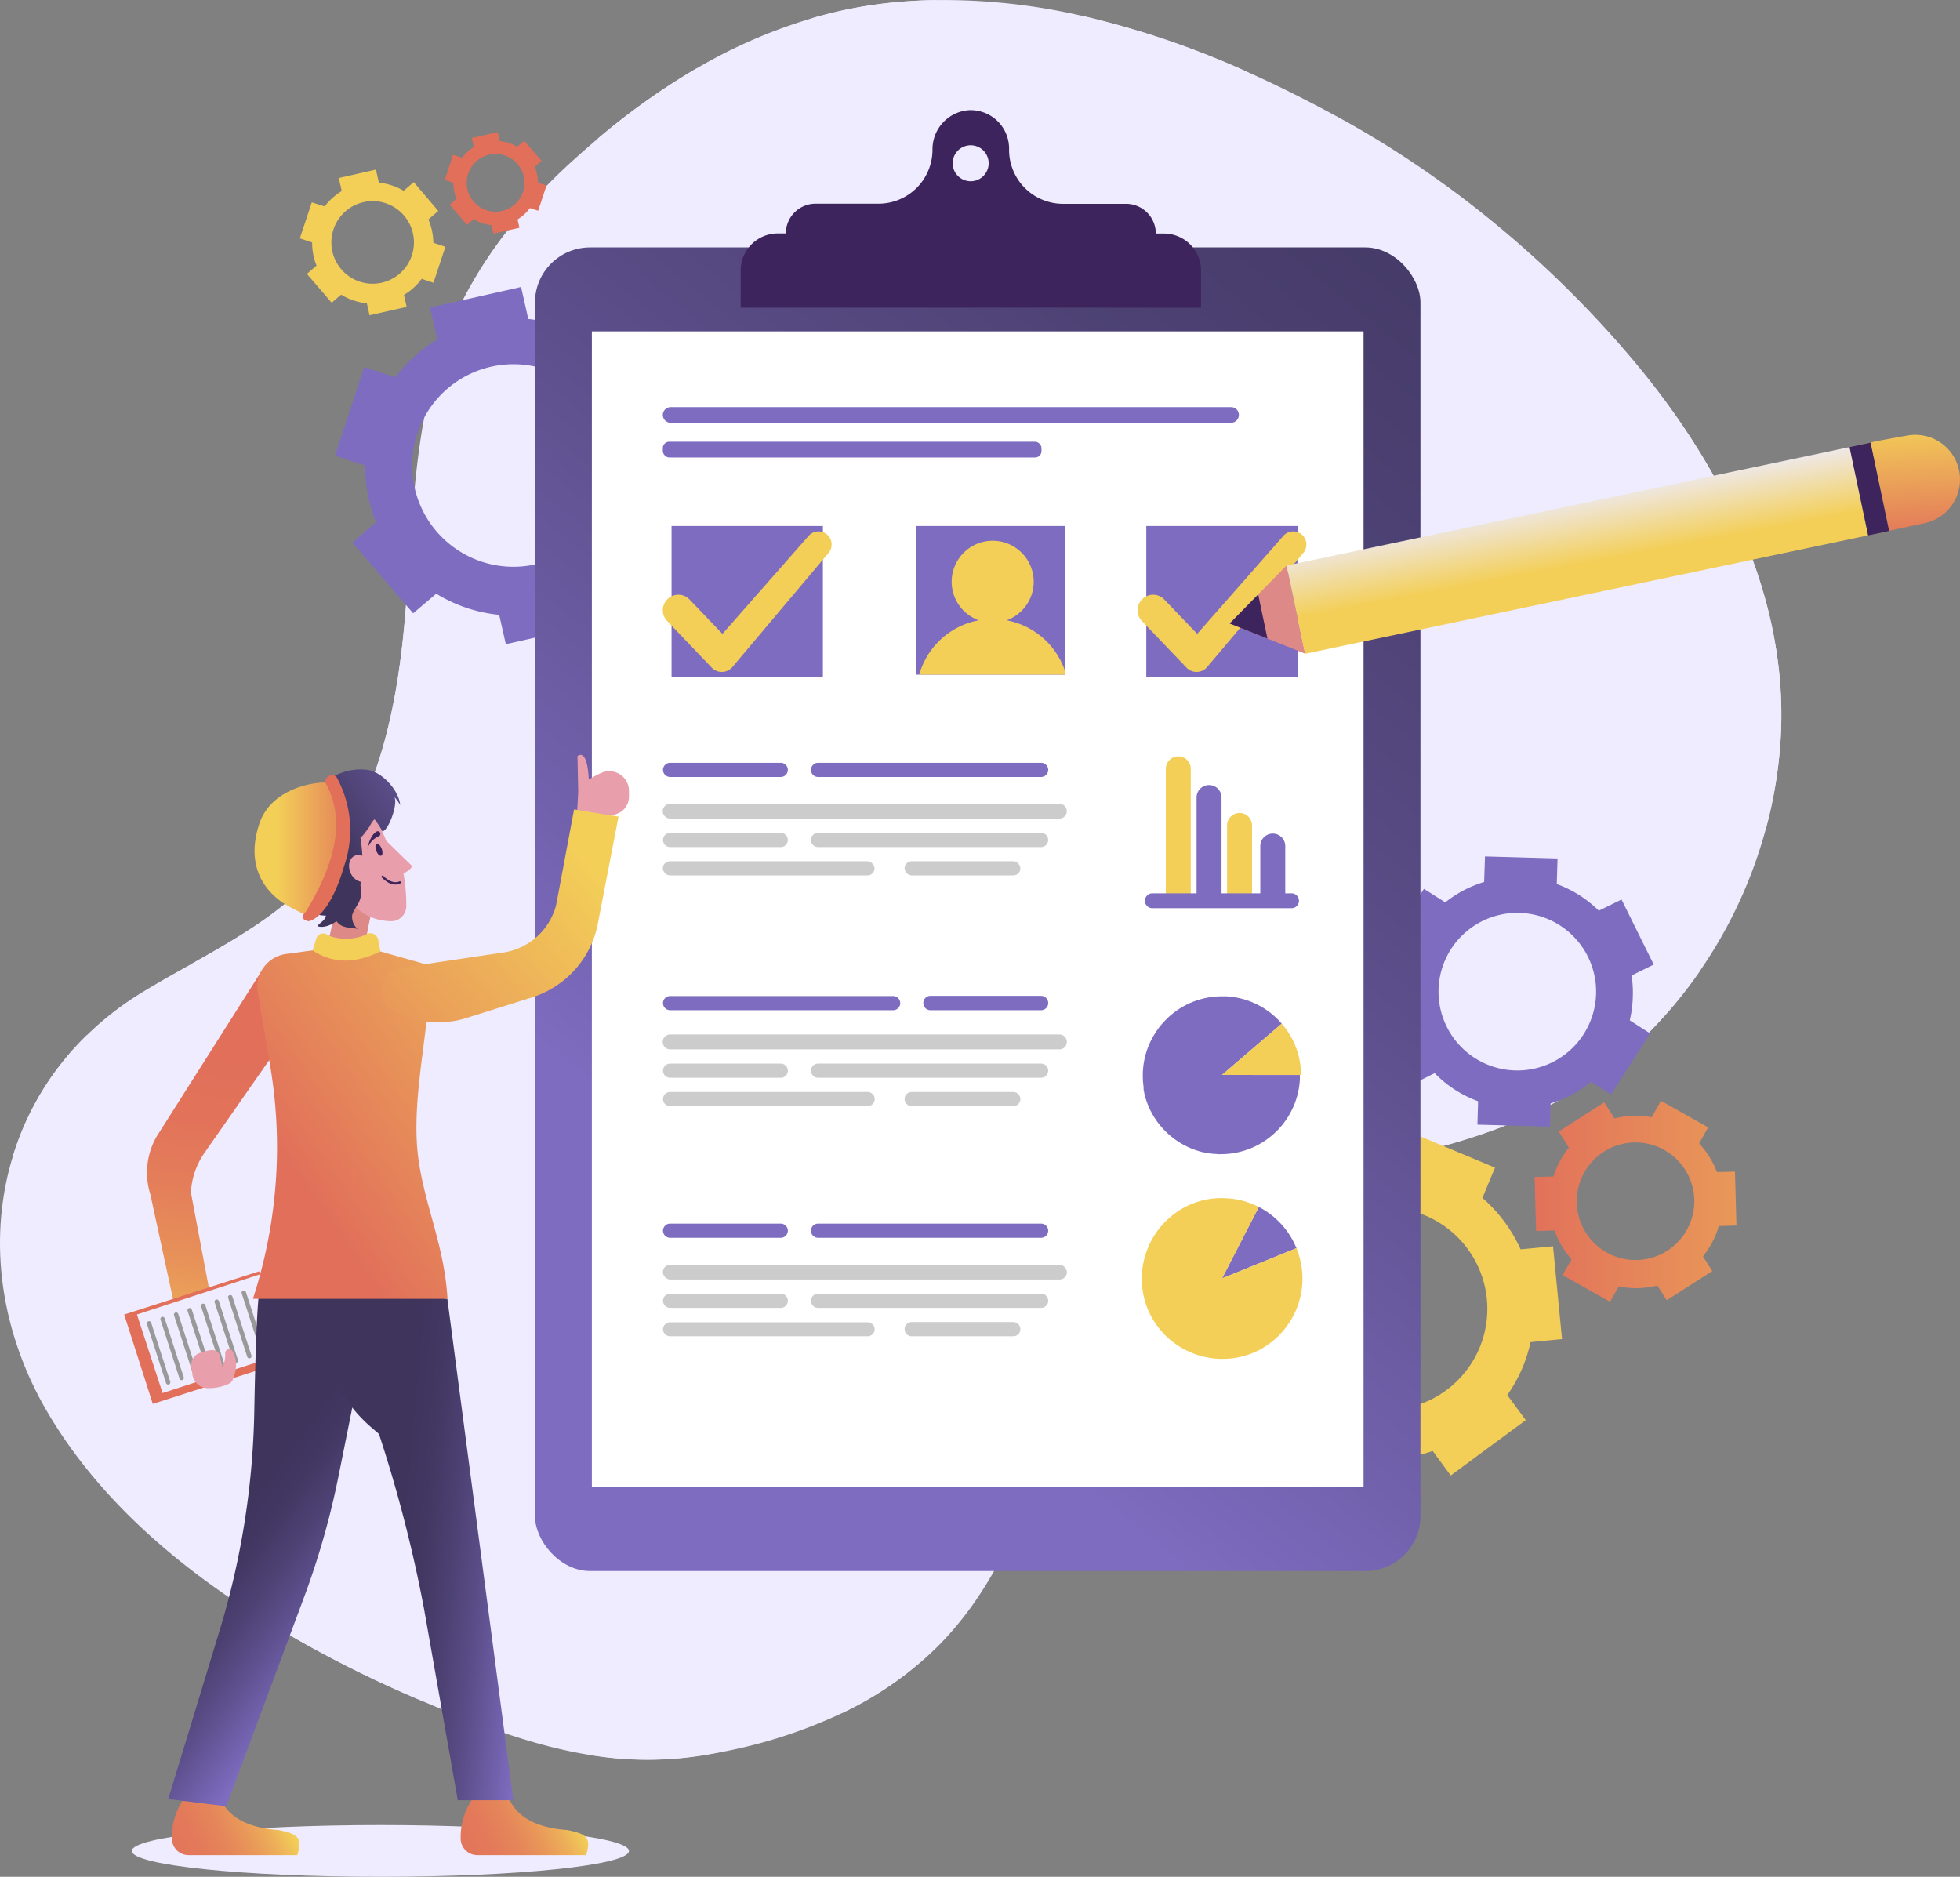 <svg xmlns="http://www.w3.org/2000/svg" xmlns:xlink="http://www.w3.org/1999/xlink" viewBox="0 0 435.81 417.29"><rect x="0" y="0" width="435.81" height="417.29" fill="#808080" stroke="none"/><defs><style>.cls-1{isolation:isolate;}.cls-2{fill:#eeecfe;}.cls-3{mix-blend-mode:soft-light;}.cls-4{fill:#7e6cc0;}.cls-5{fill:#f3cf58;}.cls-6{fill:url(#linear-gradient);}.cls-7{fill:url(#linear-gradient-2);}.cls-8{fill:url(#linear-gradient-3);}.cls-9{fill:#3e245c;}.cls-10{fill:#fff;}.cls-11{fill:#ccc;}.cls-12,.cls-13{fill:none;}.cls-13{stroke:#7e6cc0;stroke-linecap:round;stroke-linejoin:round;stroke-width:0;}.cls-14{fill:#dc8987;}.cls-15{fill:url(#linear-gradient-4);}.cls-16{fill:url(#linear-gradient-5);}.cls-17{fill:#e89fab;}.cls-18{fill:url(#linear-gradient-6);}.cls-19{fill:#e16f5a;}.cls-20{fill:#999;}.cls-21{fill:url(#linear-gradient-7);}.cls-22{fill:url(#linear-gradient-8);}.cls-23{fill:url(#linear-gradient-9);}.cls-24{fill:url(#linear-gradient-10);}.cls-25{fill:url(#linear-gradient-11);}.cls-26{fill:url(#linear-gradient-12);}.cls-27{fill:url(#linear-gradient-13);}.cls-28{fill:url(#linear-gradient-14);}</style><linearGradient id="linear-gradient" x1="104.81" y1="19.08" x2="97.01" y2="-12.13" gradientUnits="userSpaceOnUse"><stop offset="0" stop-color="#e16f5a"/><stop offset="1" stop-color="#f3cf58"/></linearGradient><linearGradient id="linear-gradient-2" x1="337.93" y1="267.1" x2="450.86" y2="267.1" xlink:href="#linear-gradient"/><linearGradient id="linear-gradient-3" x1="391.08" y1="-9.87" x2="163.2" y2="268.31" gradientUnits="userSpaceOnUse"><stop offset="0.02" stop-color="#3e345c"/><stop offset="0.19" stop-color="#413761"/><stop offset="0.4" stop-color="#4b4071"/><stop offset="0.64" stop-color="#5c4e8a"/><stop offset="0.89" stop-color="#7262ae"/><stop offset="1" stop-color="#7e6cc0"/></linearGradient><linearGradient id="linear-gradient-4" x1="348.2" y1="109.04" x2="354.7" y2="143.22" gradientTransform="translate(32.71 -69.6) rotate(11.88)" gradientUnits="userSpaceOnUse"><stop offset="0" stop-color="#eeecfe"/><stop offset="0.48" stop-color="#f3cf58"/></linearGradient><linearGradient id="linear-gradient-5" x1="425.41" y1="93.81" x2="426.91" y2="121.31" gradientUnits="userSpaceOnUse"><stop offset="0" stop-color="#f3cf58"/><stop offset="1" stop-color="#e16f5a"/></linearGradient><linearGradient id="linear-gradient-6" x1="48.66" y1="233.65" x2="37.66" y2="310.63" gradientUnits="userSpaceOnUse"><stop offset="0" stop-color="#e16f5a"/><stop offset="0.21" stop-color="#e2735a"/><stop offset="0.41" stop-color="#e47f5a"/><stop offset="0.61" stop-color="#e89259"/><stop offset="0.81" stop-color="#edad59"/><stop offset="1" stop-color="#f3cf58"/></linearGradient><linearGradient id="linear-gradient-7" x1="84.34" y1="421.67" x2="127.23" y2="401.63" gradientUnits="userSpaceOnUse"><stop offset="0" stop-color="#e16f5a"/><stop offset="0.38" stop-color="#e1715a"/><stop offset="0.56" stop-color="#e3795a"/><stop offset="0.69" stop-color="#e5855a"/><stop offset="0.8" stop-color="#e99859"/><stop offset="0.9" stop-color="#edaf59"/><stop offset="0.99" stop-color="#f2cc58"/><stop offset="1" stop-color="#f3cf58"/></linearGradient><linearGradient id="linear-gradient-8" x1="19.66" y1="421.89" x2="62.56" y2="401.85" xlink:href="#linear-gradient-7"/><linearGradient id="linear-gradient-9" x1="52.43" y1="337" x2="80.6" y2="357.41" gradientUnits="userSpaceOnUse"><stop offset="0.02" stop-color="#3e345c"/><stop offset="0.19" stop-color="#423762"/><stop offset="0.41" stop-color="#4c4172"/><stop offset="0.65" stop-color="#5e508e"/><stop offset="0.92" stop-color="#7665b4"/><stop offset="1" stop-color="#7e6cc0"/></linearGradient><linearGradient id="linear-gradient-10" x1="88.03" y1="343.15" x2="118.62" y2="345.99" xlink:href="#linear-gradient-3"/><linearGradient id="linear-gradient-11" x1="65.16" y1="261.36" x2="143.21" y2="207.09" xlink:href="#linear-gradient"/><linearGradient id="linear-gradient-12" x1="54.85" y1="248.75" x2="132.9" y2="194.49" gradientTransform="matrix(1.02, -0.11, 0.14, 1.04, -30.84, 4.91)" xlink:href="#linear-gradient"/><linearGradient id="linear-gradient-13" x1="74.48" y1="191.23" x2="109.98" y2="165.73" gradientUnits="userSpaceOnUse"><stop offset="0.02" stop-color="#3e345c"/><stop offset="0.25" stop-color="#4e4274"/><stop offset="1" stop-color="#7e6cc0"/></linearGradient><linearGradient id="linear-gradient-14" x1="61.59" y1="188.6" x2="80.88" y2="188.6" xlink:href="#linear-gradient-5"/></defs><g class="cls-1"><g id="Layer_2" data-name="Layer 2"><g id="BACKGROUND"><path class="cls-2" d="M395.89,164.86a98.48,98.48,0,0,1-3.14,19A102.85,102.85,0,0,1,377.89,216a98.79,98.79,0,0,1-14.14,16.35c-1.7,1.58-3.46,3.07-5.27,4.49a96.15,96.15,0,0,1-24.2,13.6A134.39,134.39,0,0,1,311.36,257c-1.1.22-2.23.41-3.37.58-9.31,1.38-19.82,1.29-29.75,2.57-8.35,1.07-16.29,3.09-22.78,7.76-.8.58-1.57,1.19-2.3,1.83-8.74,7.64-12.48,19.45-15.4,31.07-1.31,5.21-2.45,10.38-3.8,15.12a196.92,196.92,0,0,1-7.44,22c-4,9.62-9.15,18.68-16.37,26.42-.3.32-.6.64-.91.95a76.72,76.72,0,0,1-22,15.59,111.65,111.65,0,0,1-26.71,8.64c-1.25.25-2.51.48-3.77.69a77.79,77.79,0,0,1-25.8-.05c-11.47-1.87-22.6-5.92-34-10.67l-2.59-1.09-.47-.2A260.13,260.13,0,0,1,53.1,356.62c-17-11.28-32.24-25.17-42.44-42.45C-.2,295.77-2.72,275.1,2.92,256.9a63.11,63.11,0,0,1,16.43-26.77,68.59,68.59,0,0,1,12.27-9.5c3.55-2.17,7.2-4.21,10.85-6.25,7.88-4.44,15.75-8.9,22.48-14.74a58.66,58.66,0,0,0,4.56-4.37,65.36,65.36,0,0,0,13.24-21.94c4.31-11.41,6.27-24,7.32-36.22q.32-3.75.57-7.51c1.15-16.43,1.81-33.06,6.56-48.66.59-2,1.25-3.89,2-5.81a86,86,0,0,1,5.37-11.45,97.55,97.55,0,0,1,7.88-11.89,122.06,122.06,0,0,1,14.43-15.64q3-2.73,6.06-5.33a154.73,154.73,0,0,1,22-15.64A115.63,115.63,0,0,1,180.42,4.1,97.91,97.91,0,0,1,198.84.53q4.71-.45,9.42-.51a137.41,137.41,0,0,1,32.87,3.63,196.16,196.16,0,0,1,36.09,12.29C284.68,19.26,292,23,299,26.85a218.53,218.53,0,0,1,21.77,13.88,237.11,237.11,0,0,1,42.13,39.08C382.85,103.51,398,133.1,395.89,164.86Z"/><g class="cls-3"><path class="cls-2" d="M93.85,378.17A260.13,260.13,0,0,1,53.1,356.62L2.92,256.9a63.11,63.11,0,0,1,16.43-26.77Z"/><path class="cls-2" d="M160.49,389.49c-1.25.25-2.51.48-3.77.69a77.79,77.79,0,0,1-25.8-.05L42.47,214.38c7.88-4.44,15.75-8.9,22.48-14.74Z"/><path class="cls-2" d="M209.24,365.26a76.72,76.72,0,0,1-22,15.59L82.75,173.33c4.31-11.41,6.27-24,7.32-36.22q.32-3.75.57-7.51Z"/><path class="cls-2" d="M237.76,300.81c-1.31,5.21-2.45,10.38-3.8,15.12a196.92,196.92,0,0,1-7.44,22L97.2,80.94c.59-2,1.25-3.89,2-5.81a86,86,0,0,1,5.37-11.45,97.55,97.55,0,0,1,7.88-11.89Z"/><path class="cls-2" d="M278.24,260.15c-8.35,1.07-16.29,3.09-22.78,7.76-.8.58-1.57,1.19-2.3,1.83L132.92,30.82a154.73,154.73,0,0,1,22-15.64Z"/><path class="cls-2" d="M334.28,250.41A134.39,134.39,0,0,1,311.36,257c-1.1.22-2.23.41-3.37.58L180.42,4.1A97.91,97.91,0,0,1,198.84.53q4.71-.45,9.42-.51Z"/><path class="cls-2" d="M377.89,216a98.79,98.79,0,0,1-14.14,16.35c-1.7,1.58-3.46,3.07-5.27,4.49L241.13,3.65a196.16,196.16,0,0,1,36.09,12.29Z"/><path class="cls-2" d="M395.89,164.86a98.48,98.48,0,0,1-3.14,19l-72-143.1a237.11,237.11,0,0,1,42.13,39.08C382.85,103.51,398,133.1,395.89,164.86Z"/></g></g><g id="OBJECTS"><path class="cls-4" d="M146.45,96.53a31.91,31.91,0,0,0-1.8-5.58L150,86.34,136.48,70.62,131,75.34a33.24,33.24,0,0,0-13.53-4.41l-1.61-7.12L95.62,68.37l1.61,7.12a32.91,32.91,0,0,0-9.32,8.4L81,81.61,74.51,101.3l6.71,2.22a33.59,33.59,0,0,0,.81,7.54,35,35,0,0,0,1.57,5.06l-5.26,4.52,13.53,15.72L97,132a32.94,32.94,0,0,0,14,4.71l1.47,6.52,20.23-4.56-1.47-6.52a32.87,32.87,0,0,0,9.66-8.85l6.42,2.12,6.51-19.69-6.58-2.17A32.88,32.88,0,0,0,146.45,96.53Zm-27.32,28.93a22.52,22.52,0,1,1,17-26.92A22.52,22.52,0,0,1,119.13,125.46Z"/><path class="cls-4" d="M363.06,221.45a25.52,25.52,0,0,0-.27-4.56l4.92-2.43L360.55,200l-5.05,2.49a25.77,25.77,0,0,0-9.35-5.93l.17-5.68-16.13-.46L330,196.1a25.8,25.8,0,0,0-8.64,4.53l-4.75-3-8.7,13.58,4.63,3a26,26,0,0,0-.85,5.83,26.57,26.57,0,0,0,.21,4.11l-4.84,2.4,7.16,14.45L319,238.6a25.79,25.79,0,0,0,9.66,6.25l-.15,5.2,16.12.46.15-5.19a25.64,25.64,0,0,0,9-4.81l4.43,2.84,8.7-13.58-4.53-2.91A25.37,25.37,0,0,0,363.06,221.45ZM336.89,238a17.52,17.52,0,1,1,18-17A17.52,17.52,0,0,1,336.89,238Z"/><path class="cls-5" d="M338.57,304a33.12,33.12,0,0,0,1.75-5.59l7-.67-2-20.64-7.21.68a33.18,33.18,0,0,0-8.49-11.43l2.8-6.74-19.14-8-2.81,6.75a32.85,32.85,0,0,0-12.46,1.46l-4.3-5.84-16.7,12.31,4.2,5.7a33.18,33.18,0,0,0-3.7,6.61,33.66,33.66,0,0,0-1.64,5l-6.91.65,2,20.65,6.74-.64a32.93,32.93,0,0,0,8.72,12l-2.57,6.17,19.15,8,2.57-6.17a33.07,33.07,0,0,0,13-1.64l4,5.44,16.69-12.31-4.11-5.57A33,33,0,0,0,338.57,304Zm-39,7.82A22.52,22.52,0,1,1,329,299.63,22.52,22.52,0,0,1,299.54,311.77Z"/><path class="cls-5" d="M96,51.06a13.5,13.5,0,0,0-.74-2.28l2.19-1.87L92,40.49l-2.24,1.93a13.47,13.47,0,0,0-5.52-1.8l-.65-2.91-8.26,1.87.66,2.9a13.55,13.55,0,0,0-3.8,3.42L69.33,45l-2.66,8,2.74.91A13.48,13.48,0,0,0,69.74,57a14.08,14.08,0,0,0,.64,2.06L68.24,60.9l5.51,6.41,2.1-1.8a13.45,13.45,0,0,0,5.72,1.92l.6,2.66,8.25-1.86-.6-2.66A13.48,13.48,0,0,0,93.76,62l2.62.87,2.65-8-2.68-.89A14,14,0,0,0,96,51.06ZM84.87,62.86a9.18,9.18,0,1,1,6.94-11A9.18,9.18,0,0,1,84.87,62.86Z"/><path class="cls-6" d="M119.4,38.67a9.51,9.51,0,0,0-.51-1.59l1.53-1.31-3.86-4.48L115,32.63a9.61,9.61,0,0,0-3.86-1.26l-.46-2-5.77,1.31.46,2a9.19,9.19,0,0,0-2.65,2.39l-2-.65L98.9,40l1.91.64a9.87,9.87,0,0,0,.23,2.14,9.65,9.65,0,0,0,.45,1.44l-1.5,1.3L103.85,50l1.46-1.26a9.45,9.45,0,0,0,4,1.34l.42,1.86,5.77-1.3-.42-1.86a9.35,9.35,0,0,0,2.75-2.52l1.83.6,1.86-5.61-1.88-.62A9.07,9.07,0,0,0,119.4,38.67Zm-7.79,8.25a6.42,6.42,0,1,1,4.85-7.67A6.42,6.42,0,0,1,111.61,46.92Z"/><path class="cls-7" d="M379.89,256.92a19.3,19.3,0,0,0-2.09-2.69l2-3.57-10.48-5.91-2.07,3.66a19.22,19.22,0,0,0-8.26.26l-2.28-3.57-10.14,6.49,2.28,3.57a19.27,19.27,0,0,0-3.43,6.42l-4.2.12.33,12,4.1-.11a19.5,19.5,0,0,0,1.93,3.95,19,19,0,0,0,1.86,2.45l-2,3.51L358,289.44l1.93-3.42a19.14,19.14,0,0,0,8.58-.2l2.09,3.27,10.14-6.48-2.09-3.27a19.13,19.13,0,0,0,3.53-6.74l3.92-.11-.33-12-4,.11A19.42,19.42,0,0,0,379.89,256.92Zm-9.21,21.19a13.07,13.07,0,1,1,4-18.05A13.07,13.07,0,0,1,370.68,278.11Z"/><rect class="cls-8" x="118.95" y="55.01" width="196.89" height="294.29" rx="12.25"/><path class="cls-9" d="M258.83,51.93H257a6.63,6.63,0,0,0-6.63-6.61h-14a12,12,0,0,1-12-12V33a8.54,8.54,0,0,0-9.13-8.49,8.71,8.71,0,0,0-7.9,8.78h0a12,12,0,0,1-12,12h-14a6.62,6.62,0,0,0-6.61,6.61h-1.81a8.26,8.26,0,0,0-8.23,8.23h0V68.4H267.06V60.16A8.26,8.26,0,0,0,258.83,51.93Zm-43-11.63a4,4,0,1,1,4-4A4,4,0,0,1,215.85,40.3Z"/><rect class="cls-10" x="131.6" y="73.68" width="171.59" height="256.93"/><path class="cls-11" d="M235.59,182H149a1.65,1.65,0,0,1-1.64-1.64h0a1.65,1.65,0,0,1,1.64-1.64h86.57a1.65,1.65,0,0,1,1.64,1.64h0A1.65,1.65,0,0,1,235.59,182Z"/><path class="cls-11" d="M173.56,188.34H149a1.58,1.58,0,0,1-1.58-1.58h0a1.57,1.57,0,0,1,1.58-1.57h24.6a1.57,1.57,0,0,1,1.58,1.57h0A1.58,1.58,0,0,1,173.56,188.34Z"/><path class="cls-11" d="M231.49,188.34h-49.6a1.58,1.58,0,0,1-1.57-1.58h0a1.57,1.57,0,0,1,1.57-1.57h49.6a1.57,1.57,0,0,1,1.58,1.57h0A1.58,1.58,0,0,1,231.49,188.34Z"/><rect class="cls-11" x="147.38" y="191.49" width="47.07" height="3.15" rx="1.58"/><rect class="cls-11" x="201.14" y="191.49" width="25.74" height="3.15" rx="1.58"/><path class="cls-4" d="M173.56,172.75H149a1.57,1.57,0,0,1-1.58-1.57h0A1.58,1.58,0,0,1,149,169.6h24.6a1.58,1.58,0,0,1,1.58,1.58h0A1.57,1.57,0,0,1,173.56,172.75Z"/><path class="cls-4" d="M231.49,172.75h-49.6a1.57,1.57,0,0,1-1.57-1.57h0a1.58,1.58,0,0,1,1.57-1.58h49.6a1.58,1.58,0,0,1,1.58,1.58h0A1.57,1.57,0,0,1,231.49,172.75Z"/><rect class="cls-11" x="147.38" y="281.21" width="89.85" height="3.28" rx="1.64"/><path class="cls-11" d="M173.56,290.8H149a1.58,1.58,0,0,1-1.58-1.58h0a1.58,1.58,0,0,1,1.58-1.58h24.6a1.58,1.58,0,0,1,1.58,1.58h0A1.58,1.58,0,0,1,173.56,290.8Z"/><path class="cls-11" d="M231.49,290.8h-49.6a1.58,1.58,0,0,1-1.57-1.58h0a1.58,1.58,0,0,1,1.57-1.58h49.6a1.58,1.58,0,0,1,1.58,1.58h0A1.58,1.58,0,0,1,231.49,290.8Z"/><path class="cls-11" d="M192.87,297.11H149a1.58,1.58,0,0,1-1.58-1.58h0A1.58,1.58,0,0,1,149,294h43.91a1.58,1.58,0,0,1,1.58,1.58h0A1.58,1.58,0,0,1,192.87,297.11Z"/><path class="cls-11" d="M225.3,297.11H202.72a1.58,1.58,0,0,1-1.58-1.58h0a1.58,1.58,0,0,1,1.58-1.58H225.3a1.58,1.58,0,0,1,1.58,1.58h0A1.58,1.58,0,0,1,225.3,297.11Z"/><path class="cls-4" d="M173.56,275.21H149a1.58,1.58,0,0,1-1.58-1.57h0a1.58,1.58,0,0,1,1.58-1.58h24.6a1.58,1.58,0,0,1,1.58,1.58h0A1.58,1.58,0,0,1,173.56,275.21Z"/><path class="cls-4" d="M231.49,275.21h-49.6a1.58,1.58,0,0,1-1.57-1.57h0a1.58,1.58,0,0,1,1.57-1.58h49.6a1.58,1.58,0,0,1,1.58,1.58h0A1.58,1.58,0,0,1,231.49,275.21Z"/><path class="cls-11" d="M235.59,233.32H149a1.65,1.65,0,0,1-1.64-1.64h0A1.65,1.65,0,0,1,149,230h86.57a1.65,1.65,0,0,1,1.64,1.64h0A1.65,1.65,0,0,1,235.59,233.32Z"/><path class="cls-11" d="M173.56,239.63H149a1.58,1.58,0,0,1-1.58-1.58h0a1.58,1.58,0,0,1,1.58-1.57h24.6a1.58,1.58,0,0,1,1.58,1.57h0A1.58,1.58,0,0,1,173.56,239.63Z"/><path class="cls-11" d="M231.49,239.63h-49.6a1.58,1.58,0,0,1-1.57-1.58h0a1.58,1.58,0,0,1,1.57-1.57h49.6a1.58,1.58,0,0,1,1.58,1.57h0A1.58,1.58,0,0,1,231.49,239.63Z"/><path class="cls-11" d="M192.87,245.94H149a1.58,1.58,0,0,1-1.58-1.58h0a1.58,1.58,0,0,1,1.58-1.57h43.91a1.58,1.58,0,0,1,1.58,1.57h0A1.58,1.58,0,0,1,192.87,245.94Z"/><path class="cls-11" d="M225.3,245.94H202.72a1.58,1.58,0,0,1-1.58-1.58h0a1.58,1.58,0,0,1,1.58-1.57H225.3a1.58,1.58,0,0,1,1.58,1.57h0A1.58,1.58,0,0,1,225.3,245.94Z"/><path class="cls-4" d="M231.49,224.61H206.88A1.58,1.58,0,0,1,205.3,223h0a1.58,1.58,0,0,1,1.58-1.58h24.61a1.58,1.58,0,0,1,1.58,1.58h0A1.58,1.58,0,0,1,231.49,224.61Z"/><path class="cls-4" d="M198.55,224.61H149a1.58,1.58,0,0,1-1.58-1.57h0a1.58,1.58,0,0,1,1.58-1.58h49.59a1.58,1.58,0,0,1,1.58,1.58h0A1.58,1.58,0,0,1,198.55,224.61Z"/><rect class="cls-4" x="203.73" y="116.95" width="33.06" height="33.06"/><path class="cls-5" d="M236.8,149.17V150H204.39a17,17,0,0,1,13.22-12.08,9.12,9.12,0,1,1,6.23,0A17,17,0,0,1,236.8,149.17Z"/><path class="cls-4" d="M273.72,90.52H149.13a1.75,1.75,0,0,0-1.75,1.75h0A1.76,1.76,0,0,0,149.13,94H273.72a1.76,1.76,0,0,0,1.75-1.75h0A1.75,1.75,0,0,0,273.72,90.52Z"/><rect class="cls-4" x="147.38" y="98.21" width="84.2" height="3.5" rx="1.42"/><polygon class="cls-12" points="254.54 242.83 254.54 242.84 254.54 242.84 254.54 242.83"/><path class="cls-13" d="M254.54,242.83l0-.12"/><path class="cls-13" d="M254.54,242.83h0"/><path class="cls-4" d="M271.71,239,285,227.6l0,0a17.36,17.36,0,0,0-5.74-4.39l-.75-.34s0,0,0,0l-.6-.24a2.72,2.72,0,0,0-.37-.13l-.63-.21c-.27-.09-.55-.17-.83-.24s-.54-.14-.82-.19a16.11,16.11,0,0,0-2.59-.34l-1,0a17.51,17.51,0,0,0-12.41,5.18c-.4.4-.78.82-1.14,1.25s-.69.88-1,1.35h0c-.31.46-.61.95-.88,1.44s-.52,1-.75,1.54-.42,1.06-.59,1.61a17.39,17.39,0,0,0-.78,6c0,.26,0,.52.05.77a5,5,0,0,0,.06.54c0,.15,0,.3.05.45a2.34,2.34,0,0,0,0,.26c0,.1,0,.21,0,.31s.08.39.12.58l0,.12,0-.12,0,.12h0c.07.31.14.62.23.92v.05c.05.19.12.38.18.57h0v0a17.66,17.66,0,0,0,11.35,11.36l-.72-.26c.4.16.8.28,1.2.4l-.46-.13.58.17.66.18.09,0c.23.05.47.11.71.15l.23.05.37.06.15,0,.55.07.48.05h0c.25,0,.5,0,.75.05s.52,0,.77,0a17.45,17.45,0,0,0,11.43-4.27l0,0a17.21,17.21,0,0,0,4.3-5.57c.15-.3.3-.61.43-.92,0,0,0,0,0,0l.24-.6c.13-.35.25-.7.36-1.06s.16-.51.22-.77.13-.51.18-.77a16.44,16.44,0,0,0,.35-2.64q0-.48,0-1Z"/><path class="cls-5" d="M289.29,239A17.41,17.41,0,0,0,285,227.6L271.71,239Z"/><path class="cls-5" d="M262,168.17h0a2.78,2.78,0,0,0-2.78,2.78v28.5h5.55V171A2.77,2.77,0,0,0,262,168.17Z"/><path class="cls-4" d="M268.83,174.55h0a2.77,2.77,0,0,0-2.77,2.77v22.13h5.55V177.32A2.77,2.77,0,0,0,268.83,174.55Z"/><path class="cls-5" d="M275.61,180.76h0a2.77,2.77,0,0,0-2.77,2.77v15.92h5.55V183.53A2.77,2.77,0,0,0,275.61,180.76Z"/><path class="cls-4" d="M283,185.34h0a2.77,2.77,0,0,0-2.77,2.77v11.34h5.55V188.11A2.78,2.78,0,0,0,283,185.34Z"/><path class="cls-4" d="M287.17,201.93H256.23a1.65,1.65,0,0,1-1.65-1.65h0a1.65,1.65,0,0,1,1.65-1.66h30.94a1.66,1.66,0,0,1,1.66,1.66h0A1.65,1.65,0,0,1,287.17,201.93Z"/><rect class="cls-4" x="149.32" y="116.95" width="33.65" height="33.65"/><path class="cls-5" d="M148.43,133.2h0a3.45,3.45,0,0,0-.09,4.87l9.91,10.37a3.1,3.1,0,0,0,4.61-.14l21.37-25.36a2.92,2.92,0,0,0-.65-4.33h0a2.92,2.92,0,0,0-3.77.52l-19.17,21.81-7.31-7.64A3.45,3.45,0,0,0,148.43,133.2Z"/><rect class="cls-4" x="254.88" y="116.95" width="33.65" height="33.65"/><path class="cls-5" d="M254,133.2h0a3.45,3.45,0,0,0-.1,4.87l9.92,10.37a3.09,3.09,0,0,0,4.6-.14l21.37-25.36a2.91,2.91,0,0,0-.65-4.33h0a2.92,2.92,0,0,0-3.77.52l-19.17,21.81-7.31-7.64A3.44,3.44,0,0,0,254,133.2Z"/><path class="cls-4" d="M271.72,284.24l16.55-6.72a17.9,17.9,0,0,0-8.38-9.17l-8.18,15.89Z"/><path class="cls-5" d="M288.73,278.79c-.07-.22-.15-.44-.23-.66s-.13-.41-.21-.62h0l-16.55,6.72h0l8.18-15.89v0l-.71-.31-.78-.35c-.29-.12-.57-.21-.86-.31s-.62-.21-.93-.3-.58-.15-.87-.22-.6-.14-.91-.19-.65-.11-1-.14l-.74-.08c-.4,0-.8-.05-1.21-.05h-.42a17.39,17.39,0,0,0-12,4.87l-.28.25-.46.48a18.12,18.12,0,0,0-4.86,11.56c0,.2,0,.4,0,.6s0,.31,0,.47a17.45,17.45,0,0,0,4.68,11.7c.16.17.31.36.48.53l.23.22a18.16,18.16,0,0,0,11.88,5.06l.46,0,.55,0a17.46,17.46,0,0,0,11.78-4.8l.35-.32c.14-.14.26-.28.39-.42a18.09,18.09,0,0,0,3.52-5.37A17.86,17.86,0,0,0,288.73,278.79Z"/><polygon class="cls-14" points="273.42 138.63 281.82 141.99 290.21 145.34 286.08 125.72 279.76 132.16 273.42 138.63"/><path class="cls-9" d="M273.42,138.63l8.4,3.36c-.63-3-1.44-6.9-2.06-9.82Z"/><rect class="cls-15" x="286.77" y="112.33" width="127.92" height="20.05" transform="translate(-17.68 74.85) rotate(-11.88)"/><rect class="cls-9" x="413.27" y="98.67" width="4.78" height="20.05" transform="translate(-13.47 87.93) rotate(-11.88)"/><path class="cls-16" d="M415.94,98.39,420.07,118l.23-.05,7.65-1.63a9.94,9.94,0,0,0,7.69-11.55h0a9.93,9.93,0,0,0-11.48-7.94c-3,.52-6,1.07-8,1.5Z"/><path class="cls-2" d="M139.85,411.54c0,3.17-24.74,5.75-55.27,5.75s-55.27-2.58-55.27-5.75,24.75-5.76,55.27-5.76S139.85,408.36,139.85,411.54Z"/><path class="cls-17" d="M133.78,171.81a21.72,21.72,0,0,0-2.87,1.53c-.34-7.35-2.51-5.21-2.51-5.21l.17,8,0,0-.25,4.38,3.82.58c2.77.64,4.59.2,5.75-.49l.05,0a4.12,4.12,0,0,0,1.91-3.41l0-1.15A4.38,4.38,0,0,0,133.78,171.81Z"/><path class="cls-18" d="M58.63,215.15,35.12,252.23c-.14.22-.28.44-.41.67a16.11,16.11,0,0,0-1.28,12.66l7.85,36.26,7.8-1.48-6.63-35.19a16.94,16.94,0,0,1,3-8.8l15.36-22Z"/><rect class="cls-19" x="30.06" y="286.96" width="31.52" height="20.86" transform="translate(-88.55 28.16) rotate(-17.76)"/><rect class="cls-2" x="31.22" y="288.19" width="29.21" height="18.39" transform="matrix(0.95, -0.31, 0.31, 0.95, -88.55, 28.16)"/><path class="cls-20" d="M37.53,307.82h0a.49.49,0,0,1-.61-.32l-4.24-13.11a.49.49,0,0,1,.32-.61h0a.47.47,0,0,1,.61.31l4.24,13.11A.5.5,0,0,1,37.53,307.82Z"/><path class="cls-20" d="M40.54,306.84h0a.47.47,0,0,1-.61-.31l-4.24-13.11a.5.5,0,0,1,.32-.62h0a.49.49,0,0,1,.61.32l4.24,13.11A.49.49,0,0,1,40.54,306.84Z"/><path class="cls-20" d="M43.55,305.87h0a.49.49,0,0,1-.61-.32l-4.24-13.1a.5.5,0,0,1,.31-.62h0a.49.49,0,0,1,.62.32l4.24,13.1A.49.49,0,0,1,43.55,305.87Z"/><path class="cls-20" d="M46.56,304.9h0a.49.49,0,0,1-.61-.32l-4.24-13.1a.5.5,0,0,1,.31-.62h0a.49.49,0,0,1,.62.31l4.24,13.11A.5.5,0,0,1,46.56,304.9Z"/><path class="cls-20" d="M49.57,303.92h0a.47.47,0,0,1-.61-.31L44.72,290.5a.5.5,0,0,1,.31-.62h0a.49.49,0,0,1,.62.32l4.24,13.11A.49.49,0,0,1,49.57,303.92Z"/><path class="cls-20" d="M52.58,303h0a.49.49,0,0,1-.61-.31l-4.24-13.11a.49.49,0,0,1,.31-.62h0a.49.49,0,0,1,.62.32l4.24,13.1A.49.49,0,0,1,52.58,303Z"/><path class="cls-20" d="M55.59,302h0a.49.49,0,0,1-.61-.32l-4.24-13.1a.49.49,0,0,1,.31-.62h0a.49.49,0,0,1,.62.31l4.24,13.11A.5.5,0,0,1,55.59,302Z"/><path class="cls-20" d="M58.6,301h0a.47.47,0,0,1-.61-.31l-4.24-13.11a.49.49,0,0,1,.31-.62h0a.49.49,0,0,1,.62.32l4.24,13.11A.49.49,0,0,1,58.6,301Z"/><path class="cls-17" d="M44,301a1.66,1.66,0,0,0-.32.2,2.92,2.92,0,0,0-1.1,3l.17.82A3.55,3.55,0,0,0,46,308.64a10.52,10.52,0,0,0,4.83-.94,1.78,1.78,0,0,0,.94-.95c.47-1.1,1.4-4-.11-6.38a.85.85,0,0,0-.49-.36h0a.87.87,0,0,0-1.1.83,6.22,6.22,0,0,1-.61,3.15l-.52-2.41a1.8,1.8,0,0,0-2-1.4A10.6,10.6,0,0,0,44,301Z"/><path class="cls-21" d="M105.34,399.58a15,15,0,0,0-2.91,9.2,3.71,3.71,0,0,0,3.71,3.69h24.18c1.36-4.25-.33-4.72-4.1-5.57q-10.89-.78-13.37-7.8Z"/><path class="cls-22" d="M41.13,399.58a14.93,14.93,0,0,0-2.91,9.2,3.71,3.71,0,0,0,3.71,3.69H66.11c1.35-4.25-.33-4.72-4.1-5.57q-10.89-.78-13.37-7.8Z"/><path class="cls-23" d="M58,285.86c-.77.53-1.21,14.65-1.46,28.09a178.41,178.41,0,0,1-7.73,48.66L37.41,400l12.89,1.61,17.25-46.32a177.45,177.45,0,0,0,7.73-27.13l8.49-42.26Z"/><path class="cls-24" d="M72.49,285.86h0q-.19.78-.36,1.56a31.46,31.46,0,0,0,10.62,30.1l1.51,1.3a306,306,0,0,1,10,38.75l7.53,42.69h12.35L99.47,288.79Z"/><path class="cls-9" d="M61.4,192.77c-.25,1.65,1.05,4.31,1.88,5.76a5.7,5.7,0,0,0,2.21,2.54,10.14,10.14,0,0,0,7.21,2c1.47-.27,3.65-1,4.44-2.28.66-1.08.53-2.82.44-4-.14-1.79-.11-3.83-1-5.42-1.34-2.37-2.93-4.26-5.82-4.58-2.3-.27-6.37-.26-7.38,2.39"/><path class="cls-14" d="M82.78,201.61c.16.62-3,10.92-1.09,14.51l-12.17-.78S74.36,213.15,75,194Z"/><path class="cls-25" d="M56.24,288.79a109.41,109.41,0,0,0,5.36-33.86A109.43,109.43,0,0,0,60,236.53l-2.75-16.15a7.44,7.44,0,0,1,6.37-8.28l9.56-1.29H82l2.86.81,10.61,3c.61,11.22-3.5,26.21-2.79,39.29.65,12,6.11,21.86,6.82,34.88Z"/><path class="cls-26" d="M137.53,181.56,133,205l0,.05a21.56,21.56,0,0,1-14.68,16.7l-14.69,4.62a20.58,20.58,0,0,1-16.06-1.65h0c-4-2.2-3.44-8.25.94-9.32h0c1-.24,2-.43,3-.58l20.46-3.05a14.31,14.31,0,0,0,11.68-10.5l4-21.31,1.71.29,4.79.79Z"/><path class="cls-5" d="M69.52,211.32l.81-2.65a1.88,1.88,0,0,1,.12-.3,1.65,1.65,0,0,1,2.37-.53c1.72,1.06,6.06,1.28,8.63-.11a1.8,1.8,0,0,1,2.63,1.13v0l.5,2.66Q76.19,215.72,69.52,211.32Z"/><path class="cls-17" d="M82.1,179.55c.11.46,3.09,5.23,3.72,7.33l5.73,5.59s.43.47-1.83,1.77a39.91,39.91,0,0,1,.62,7.38,3.37,3.37,0,0,1-3.53,3.2c-2.89-.14-7.15-.88-11-7.2,0,0-6.26,3.11-6.85-5.23,0,0-2-10.83,3.8-5.08L74.94,189Z"/><path class="cls-9" d="M84.87,188.7c.27.74.22,1.44-.11,1.56s-.83-.37-1.1-1.11-.22-1.44.11-1.56S84.6,188,84.87,188.7Z"/><path class="cls-9" d="M88.52,196.61c-1.93.43-3.54-1.44-3.62-1.53a.25.25,0,0,1,0-.34.24.24,0,0,1,.34,0s1.75,2,3.58,1.23a.23.23,0,0,1,.31.12.24.24,0,0,1-.12.32A3.5,3.5,0,0,1,88.52,196.61Z"/><path class="cls-9" d="M81.65,188.85a4.54,4.54,0,0,1,2.53-2.9.58.58,0,0,0,.33-.82h0a.57.57,0,0,0-.78-.24C83.13,185.25,82.17,186.22,81.65,188.85Z"/><path class="cls-27" d="M89,179c-.35-3.4-4.24-7.7-7.79-7.88a12.36,12.36,0,0,0-4.54.46c-1.76.58-4.29,1.53-4.91,3.55-.33,1-.36,2.53-1.47,2.84-2.4.68-4.47.94-6.53,2.53a8.7,8.7,0,0,0-3.71,6.12,26.61,26.61,0,0,0,1.48,9.62c1.35,3.68,6.37,7.23,10.92,7.34a.92.92,0,0,1,0,.16c-.27,1-1.33,1.38-1.87,2.18,1.36.5,3.15-.29,4.24-1.11,1.18,1.64,3,1.36,4.68,1.71a3.54,3.54,0,0,1-1.2-3c.33-1.36,1.47-2.39,1.83-3.81a4.54,4.54,0,0,0,0-2.87c.06-.25.12-.5.16-.77a3.26,3.26,0,0,1-2.33-2c-.7-1.55-.3-3.24.89-3.78a2,2,0,0,1,1.72,0,38.89,38.89,0,0,0-.43-4.11c.62-.26,1.38-1.59,1.74-2s.82-1.63,1.42-2A18.43,18.43,0,0,1,85,184.83c1.26.1,3.56-6,2.69-7.62A10.06,10.06,0,0,1,89,179Z"/><path class="cls-28" d="M73,174c-.21,0-1,0-1.4,0-2.47.11-11.49,1.51-14,9.33-3.66,11.41,3.79,16.46,5.89,17.77a32,32,0,0,0,3,1.6,4.61,4.61,0,0,0,1.65.6c.74.05.82-.25,1.31-.82A20.06,20.06,0,0,0,73,196.57a47.66,47.66,0,0,0,2.28-7.44,40.66,40.66,0,0,0,.59-7.24A12.26,12.26,0,0,0,73,174Z"/><path class="cls-19" d="M68,202.71s-1.89,1.58.58,2.11c0,0,4.33-.21,7.83-11.88.06-.18.11-.37.17-.56a24.4,24.4,0,0,0-1.82-19.74,1.58,1.58,0,0,0-2.47,1.29C77.05,182.18,74.52,192,68,202.71Z"/></g></g></g></svg>